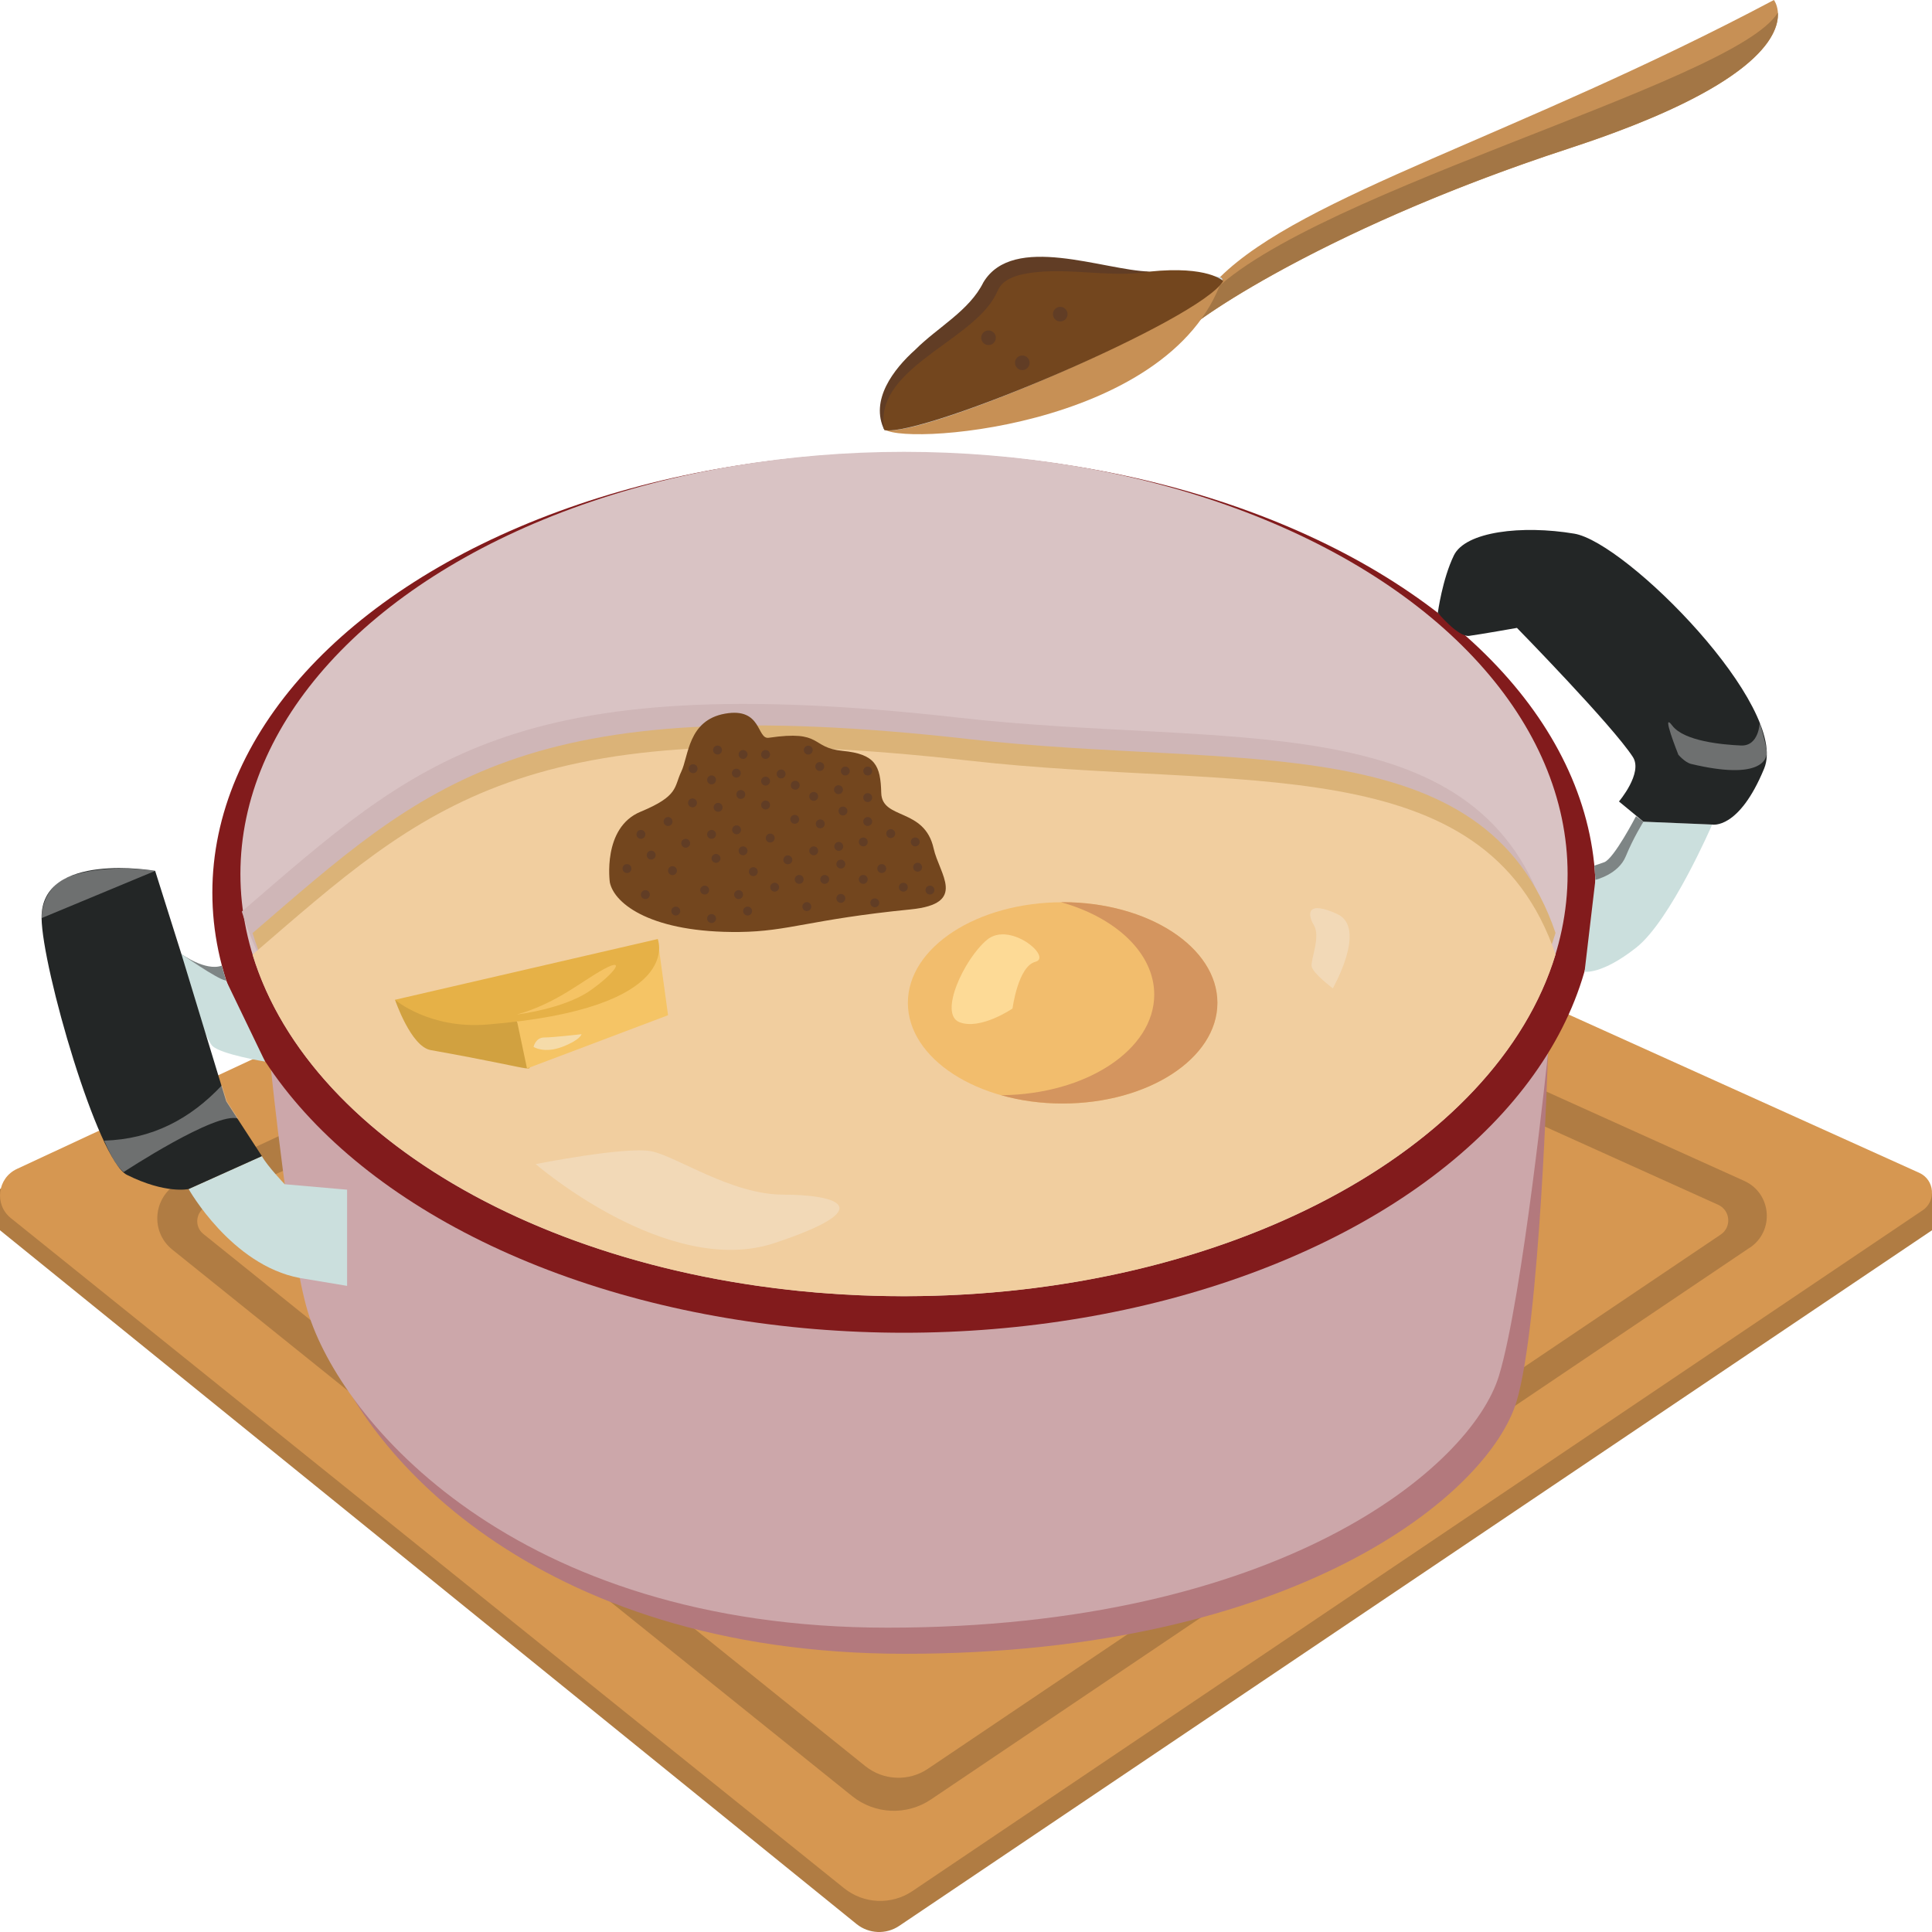 <?xml version="1.0" encoding="UTF-8"?><svg id="Camada_1" xmlns="http://www.w3.org/2000/svg" viewBox="0 0 230 230"><defs><style>.cls-1{fill:#f1ce9f;}.cls-2{fill:#f5c465;}.cls-3{fill:#f5dba9;}.cls-4{fill:#f5c364;}.cls-5{fill:#f2bd6d;}.cls-6{fill:#f2d9b7;}.cls-7{fill:#e6b147;}.cls-8{fill:#fdda96;}.cls-9{fill:#7e8585;}.cls-10{fill:#821b1c;}.cls-11{fill:#73461e;}.cls-12{fill:#93a8b9;}.cls-13{fill:#cedae5;}.cls-14{fill:#b3797d;}.cls-15{fill:#cbdfdd;}.cls-16{fill:#cca7aa;}.cls-17{fill:#d1a140;}.cls-18{fill:#dbb378;}.cls-19{fill:#cfb6b7;}.cls-20{fill:#c79055;}.cls-21{fill:#d9c3c4;}.cls-22{fill:#b07c43;}.cls-23{fill:#d4955f;}.cls-24{fill:#d69751;}.cls-25{fill:#232626;}.cls-26{fill:#a37645;}.cls-27{fill:#613d25;}.cls-28{fill:#dedede;opacity:.4;}</style></defs><g><path class="cls-22" d="M230,146.46l-122.95,82.81c-1.55,1.05-3.61,.96-5.07-.21L0,146.46v-4.91l113.02-50.98,116.98,51.52v4.37Z"/><path class="cls-24" d="M228.86,144.1l-120.24,81.03c-2.49,1.68-5.78,1.54-8.13-.34L1.3,145.02c-2.01-1.61-1.62-4.77,.71-5.86l111.01-51.66,115.46,52.12c1.84,.83,2.06,3.36,.38,4.49Z"/><path class="cls-22" d="M208.32,148.52l-97.49,65.7c-2.88,1.94-6.68,1.78-9.39-.4L20.51,148.76c-2.76-2.22-2.23-6.57,.98-8.06l91.35-42.51c.28-.13,.61-.13,.89,0l93.91,42.39c3.27,1.47,3.65,5.96,.67,7.96Z"/><path class="cls-24" d="M204.85,146.97l-94.37,63.59c-2.29,1.55-5.33,1.42-7.48-.32L24.21,146.9c-1.13-.9-.91-2.68,.4-3.29l88.79-41.32,91.15,41.14c1.45,.66,1.62,2.65,.3,3.54Z"/><path class="cls-22" d="M172.9,149.74l-59.01,39.77c-2.49,1.68-5.78,1.54-8.13-.34l-49.03-39.42,57.19-26.62,58.97,26.62Z"/><path class="cls-24" d="M164.93,150.84l-50.34,33.92c-2.49,1.68-5.78,1.54-8.13-.34l-41.76-33.58,49.34-22.96,50.88,22.96Z"/></g><g><g><g><path class="cls-14" d="M34.35,130.53s2.25,21.77,4.37,28.72c3.94,12.97,24.56,37.63,69,37.63,46.63,0,69.49-19.06,72.81-30,2.82-9.28,3.75-41.45,3.75-41.45l-149.93,5.1Z"/><path class="cls-16" d="M32.27,127.42s2.25,21.77,4.37,28.72c3.94,12.97,24.56,37.63,69,37.63,46.63,0,69.49-19.06,72.81-30,2.82-9.28,5.83-38.34,5.83-38.34l-152,1.99Z"/><ellipse class="cls-10" cx="107.62" cy="106.27" rx="82.34" ry="52.39"/><ellipse class="cls-21" cx="107.62" cy="104.05" rx="79" ry="50.26"/><path class="cls-19" d="M183.9,108.52c-7.03,23.17-39.08,40.67-77.55,40.67-.6,0-1.2,0-1.8-.01-37.67-.54-68.84-17.85-75.76-40.66,20.69-17.81,32.05-29.12,85.38-23.08,32.03,3.63,61.32-1.72,69.74,23.08Z"/><path class="cls-18" d="M185.18,111.08c-7.03,23.17-39.08,40.67-77.55,40.67-.6,0-1.2,0-1.8-.01-37.67-.54-68.84-17.85-75.76-40.66,20.69-17.81,32.05-29.12,85.38-23.08,32.03,3.63,61.32-1.72,69.74,23.08Z"/><path class="cls-1" d="M185.18,113.64c-7.03,23.17-39.08,40.67-77.55,40.67-.6,0-1.2,0-1.8-.01-37.67-.54-68.84-17.85-75.76-40.66,20.69-17.81,32.05-29.12,85.38-23.08,32.03,3.63,61.32-1.72,69.74,23.08Z"/><path class="cls-15" d="M188.64,115.68s2.05,.37,6.16-2.88c4.11-3.25,9.03-14.64,9.03-14.64l-8.18-.34-5.72,6.92-1.29,10.93Z"/><path class="cls-9" d="M189.93,104.74s2.74-.63,3.62-2.81c.89-2.18,2.1-4.11,2.1-4.11l-.89-.65s-2.63,5.08-3.79,5.48l-1.16,.4,.12,1.69Z"/><path class="cls-25" d="M192.73,95.41l2.92,2.41,8.18,.34s3.17,.67,6.19-6.67c3.02-7.34-16.4-26.93-22.61-27.96-6.21-1.04-12.95-.26-14.33,2.59-1.38,2.85-1.91,6.83-1.91,6.83,0,0,2.43,2.92,3.72,2.75,1.29-.17,5.7-.95,5.7-.95,0,0,11.39,11.64,13.8,15.37,1.23,1.9-1.66,5.3-1.66,5.3Z"/><path class="cls-28" d="M199.78,89.82s.79,.95,1.56,1.13c8.33,1.98,9.11-.59,8.98-1.54-.16-1.21-.83-3.39-.83-3.39,0,0-.07,2.83-2.24,2.73s-6.76-.5-8.17-2.37c-1.41-1.87,.71,3.43,.71,3.43Z"/><path class="cls-15" d="M22.46,141.56s5.09,9.05,13.22,10.58l5.64,.94v-11.45l-7.43-.65s-2.06-2.16-2.72-3.35l-8.72,3.92Z"/><path class="cls-9" d="M21.59,113.57s2.87,2.09,4.81,1.39l.53,1.81s-3.98-.92-5.34-3.2Z"/><path class="cls-15" d="M21.59,113.57s4.14,2.92,5.34,3.2l4.63,9.61s-5.25-.85-6.28-1.87c-1.03-1.02-3.69-9.61-3.69-10.94Z"/><path class="cls-25" d="M31.18,137.64l-4.25-6.53-5.34-17.55-3.12-9.89s-13.62-2.37-13.52,5.62c.07,5.96,6.69,28.84,10.15,30.57,4.65,2.32,7.36,1.69,7.36,1.69l8.72-3.92Z"/><path class="cls-28" d="M18.47,103.68l-13.52,5.62s-.16-3.71,3.49-5.02c3.65-1.31,8.74-.84,10.03-.6Z"/></g><path class="cls-28" d="M26.42,129.2c-3.76,4.01-8.32,6.42-14.01,6.59,.69,1.59,1.42,3.03,2.31,3.74,0,0,11.07-7.28,13.63-6.36l-1.35-2.07-.58-1.9Z"/></g><g><ellipse class="cls-5" cx="126.5" cy="119.39" rx="18.42" ry="11.98"/><path class="cls-23" d="M144.93,119.39c0,6.62-8.26,11.98-18.43,11.98-2.6,0-5.07-.35-7.31-.99,10.09-.08,18.22-5.4,18.22-11.98,0-4.93-4.57-9.17-11.11-11h.2c10.18,0,18.43,5.36,18.43,11.98Z"/><path class="cls-8" d="M120.54,120.05s.65-5.01,2.72-5.55-3.05-4.89-5.77-2.61c-2.72,2.28-5.77,8.82-3.27,9.8,2.51,.98,6.32-1.63,6.32-1.63Z"/></g><g><g><path class="cls-17" d="M47.03,119.03s1.88,5.56,4.24,5.98c14.73,2.63,11.48,2.83,11.48,.92s-1.18-4.32-1.18-4.32"/><polygon class="cls-2" points="78.29 111.8 79.53 120.86 62.74 127.2 61.56 121.61 78.29 111.8"/><path class="cls-7" d="M47.03,119.03s4.1,3.5,10.95,2.94c23.71-1.91,20.32-10.18,20.32-10.18l-31.27,7.23Z"/></g><path class="cls-4" d="M61.56,120.77s5.57-.66,8.69-2.84c2.92-2.04,4.34-4.03,1.62-2.55-2.72,1.49-5.59,4.05-10.31,5.39Z"/><path class="cls-3" d="M63.52,124.63s1.23,.82,3.4,0c2.17-.82,2.31-1.51,2.31-1.51,0,0-3.4,.39-4.44,.39s-1.27,1.12-1.27,1.12Z"/></g><g><path class="cls-11" d="M72.6,105.05s-.93-6.51,3.65-8.41c4.58-1.9,3.97-2.93,4.85-4.77,.89-1.84,.78-6.12,5.21-6.91,4.43-.79,3.76,3.09,5.21,2.87,6.52-.96,4.88,1.18,8.79,1.56,3.91,.38,4.52,1.75,4.6,5s5.16,1.72,6.24,6.63c.67,3.04,4.07,6.56-2.72,7.24-12.05,1.2-14.48,2.62-20.41,2.69-10.31,.11-14.86-3.26-15.42-5.9Z"/><g><circle class="cls-27" cx="80.45" cy="108.46" r=".53"/><circle class="cls-27" cx="76.83" cy="106.5" r=".53"/><circle class="cls-27" cx="74.64" cy="103.4" r=".53"/><circle class="cls-27" cx="76.3" cy="99.33" r=".53"/><circle class="cls-27" cx="77.52" cy="101.8" r=".53"/><circle class="cls-27" cx="80.06" cy="103.65" r=".53"/><circle class="cls-27" cx="92.99" cy="92.14" r=".53"/><circle class="cls-27" cx="96.22" cy="89.3" r=".53"/><circle class="cls-27" cx="98.18" cy="104.69" r=".53"/><circle class="cls-27" cx="102.77" cy="100.23" r=".53"/><circle class="cls-27" cx="109.24" cy="103.24" r=".53"/><circle class="cls-27" cx="84.71" cy="109.35" r=".53"/><circle class="cls-27" cx="87.93" cy="106.5" r=".53"/><circle class="cls-27" cx="85.24" cy="102.19" r=".53"/><circle class="cls-27" cx="79.53" cy="97.8" r=".53"/><circle class="cls-27" cx="83.89" cy="105.96" r=".53"/><circle class="cls-27" cx="81.63" cy="100.39" r=".53"/><circle class="cls-27" cx="84.71" cy="99.33" r=".53"/><circle class="cls-27" cx="85.49" cy="96.11" r=".53"/><circle class="cls-27" cx="82.44" cy="95.58" r=".53"/><circle class="cls-27" cx="82.51" cy="91.51" r=".53"/><circle class="cls-27" cx="84.71" cy="92.84" r=".53"/><circle class="cls-27" cx="91.14" cy="89.82" r=".53"/><circle class="cls-27" cx="88.46" cy="89.82" r=".53"/><circle class="cls-27" cx="85.42" cy="89.29" r=".53"/><circle class="cls-27" cx="87.69" cy="98.79" r=".53"/><circle class="cls-27" cx="88.19" cy="94.58" r=".53"/><circle class="cls-27" cx="91.14" cy="95.83" r=".53"/><circle class="cls-27" cx="91.14" cy="92.99" r=".53"/><circle class="cls-27" cx="87.66" cy="92.04" r=".53"/><circle class="cls-27" cx="89" cy="108.46" r=".53"/><circle class="cls-27" cx="88.46" cy="101.29" r=".53"/><circle class="cls-27" cx="89.68" cy="103.77" r=".53"/><circle class="cls-27" cx="92.22" cy="105.62" r=".53"/><circle class="cls-27" cx="102.77" cy="104.69" r=".53"/><circle class="cls-27" cx="91.69" cy="99.77" r=".53"/><circle class="cls-27" cx="96.05" cy="107.93" r=".53"/><circle class="cls-27" cx="95.14" cy="104.69" r=".53"/><circle class="cls-27" cx="100.1" cy="106.95" r=".53"/><circle class="cls-27" cx="93.79" cy="102.36" r=".53"/><circle class="cls-27" cx="96.87" cy="101.29" r=".53"/><circle class="cls-27" cx="97.65" cy="98.08" r=".53"/><circle class="cls-27" cx="94.61" cy="97.54" r=".53"/><circle class="cls-27" cx="94.67" cy="93.48" r=".53"/><circle class="cls-27" cx="96.87" cy="94.81" r=".53"/><circle class="cls-27" cx="103.3" cy="91.79" r=".53"/><circle class="cls-27" cx="100.63" cy="91.79" r=".53"/><circle class="cls-27" cx="97.59" cy="91.25" r=".53"/><circle class="cls-27" cx="99.85" cy="100.76" r=".53"/><circle class="cls-27" cx="106.04" cy="99.24" r=".53"/><circle class="cls-27" cx="108.96" cy="100.23" r=".53"/><circle class="cls-27" cx="104.14" cy="107.48" r=".53"/><circle class="cls-27" cx="100.1" cy="102.87" r=".53"/><circle class="cls-27" cx="104.97" cy="103.4" r=".53"/><circle class="cls-27" cx="107.54" cy="105.62" r=".53"/><circle class="cls-27" cx="110.71" cy="105.96" r=".53"/><circle class="cls-27" cx="100.35" cy="96.55" r=".53"/><circle class="cls-27" cx="103.3" cy="97.8" r=".53"/><circle class="cls-27" cx="103.3" cy="94.95" r=".53"/><circle class="cls-27" cx="99.82" cy="94.01" r=".53"/></g></g><path class="cls-6" d="M63.77,138.58s15.71,13.63,28.44,9.4c12.72-4.23,7.29-5.76,1.06-5.76s-12.72-4.58-15.76-5.17c-3.04-.59-13.73,1.53-13.73,1.53Z"/></g><path class="cls-6" d="M158.67,117.65s4.13-7.19,.52-8.84c-3.61-1.65-3.59-.03-2.77,1.34,.82,1.37-.4,4.06-.27,4.89s2.51,2.61,2.51,2.61Z"/><g><g><path class="cls-20" d="M140.24,40.43c-.42-.75,15.9-12.73,46.56-22.76C217.19,7.73,211.18,0,211.18,0c-30.67,16.26-55.98,23.17-65.95,33l-4.99,7.43Z"/><path class="cls-12" d="M140.61,39.88l-.37,.55c-.04-.07,.08-.26,.37-.55Z"/><path class="cls-12" d="M140.61,39.88l-.37,.55c-.04-.07,.08-.26,.37-.55Z"/><path class="cls-26" d="M211.65,1.5v.03c.15,2.74-2.56,8.85-24.85,16.13-27.61,9.03-43.59,19.65-46.19,22.22l2.4-3.57c9.46-12.65,63.42-26.21,68.64-34.81Z"/><path class="cls-20" d="M105.17,50.95c.98,2.22,34.1,.33,40.33-17.75l-40.33,17.75Z"/><ellipse class="cls-13" cx="125.34" cy="42.08" rx="22.03" ry="2.43" transform="translate(-6.33 54.06) rotate(-23.76)"/></g><path class="cls-11" d="M105.29,51.21c4.82,.78,37.58-13.13,40.33-17.75,0,0-1.77-1.85-8.75-1.13-4.77,.49-16.84-3.27-19.03,1.93s-15.02,9.56-12.55,16.95Z"/><path class="cls-27" d="M136.87,32.33c-5.09,.86-10.56-.8-15.56,.42-1.08,.33-2.01,.77-2.48,1.74-.18,.4-.44,.91-.68,1.27-3.33,5.17-14.25,8.42-12.86,15.45-1.77-3.57,1.1-7.28,3.66-9.57,2.68-2.69,6.44-4.63,8.12-8.03,3.55-5.9,14.32-1.42,19.8-1.28h0Z"/><circle class="cls-27" cx="117.68" cy="40.21" r=".87"/><circle class="cls-27" cx="126.22" cy="37.4" r=".87"/><circle class="cls-27" cx="121.7" cy="43.19" r=".87"/></g></svg>